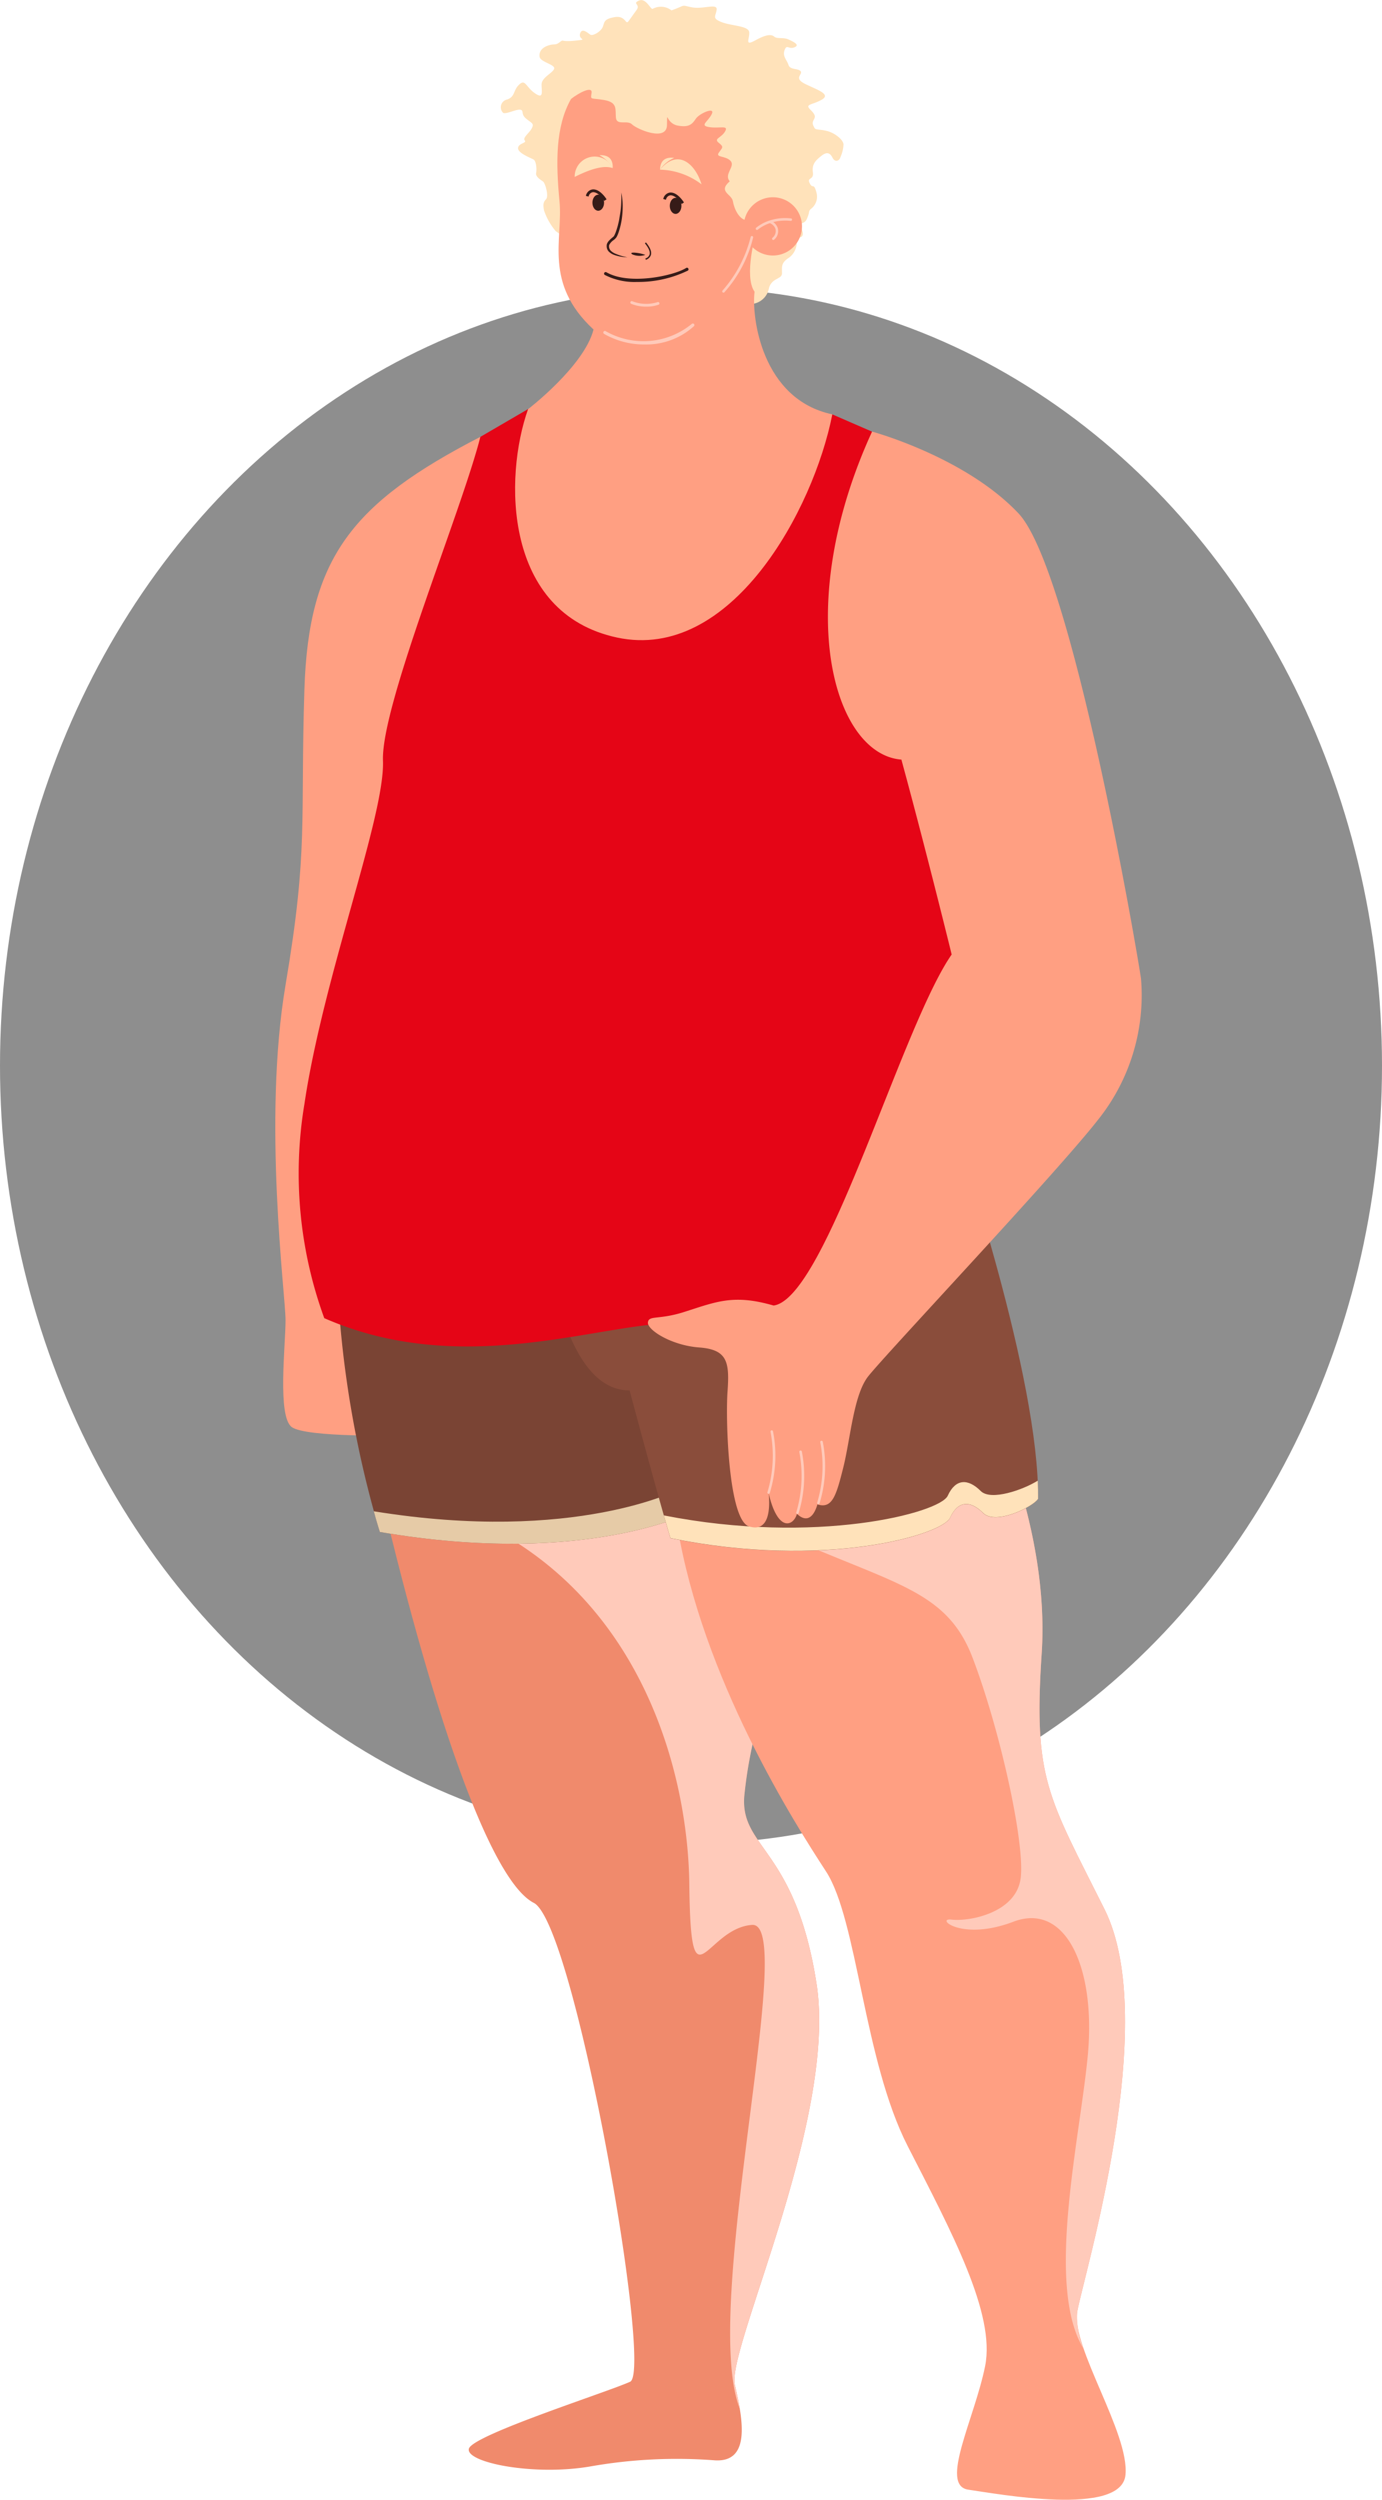 <svg xmlns="http://www.w3.org/2000/svg" width="91.422" height="165.276" viewBox="0 0 91.422 165.276">
    <g id="Group_37" data-name="Group 37" transform="translate(-340.591 -783.652)">
        <ellipse id="Ellipse_5" data-name="Ellipse 5" cx="45.711" cy="51.425" rx="45.711" ry="51.425" transform="translate(340.591 802.685)" fill="#8e8e8e"/>
        <g id="Group_36" data-name="Group 36">
            <path id="Path_110" data-name="Path 110" d="M365.994,883.273c3.6,14.965,7.205,24.8,9.907,26.189s7.9,30.97,6.375,31.662-10.462,3.534-10.67,4.435,4.226,1.8,7.967,1.177a32.974,32.974,0,0,1,8.315-.415c2.355.138,1.87-2.633,1.316-4.989s6.79-17.6,5.4-26.535-5.058-8.938-4.781-12.4a29.751,29.751,0,0,1,1.525-6.859l-1.317-18.291Z" fill="#f08a6c"/>
            <path id="Path_111" data-name="Path 111" d="M394.608,914.8c-1.386-8.938-5.058-8.938-4.781-12.4a29.751,29.751,0,0,1,1.525-6.859l-1.317-18.291-21.862,5.481c14.157,3.937,17.916,17.281,18.017,25.489.1,8.418,1.039,2.91,4.157,2.7,3.047-.2-3.435,25.3-.818,31.988-.086-.521-.2-1.057-.325-1.573C388.65,938.977,395.994,923.734,394.608,914.8Z" fill="#ffcaba" style="mix-blend-mode: multiply;isolation: isolate"/>
            <path id="Path_112" data-name="Path 112" d="M385.393,884.52c1.663,10.115,7.76,19.676,9.839,22.863s2.494,12.471,5.4,18.153,5.819,11.085,5.127,14.549-3.049,7.9-1.109,8.176,10.116,1.8,10.393-.97-3.6-8.453-3.187-10.809,5.542-19.122,1.8-26.6-4.711-8.592-4.157-16.906-3.464-16.351-3.464-16.351Z" fill="#ff9f82"/>
            <path id="Path_113" data-name="Path 113" d="M409.5,892.972c.554-8.314-3.464-16.351-3.464-16.351l-9.114,3.487-5.574,4.55c8.037,3.742,11.778,3.88,13.579,8.592s3.464,12.193,3.187,14.549-3.464,2.91-4.572,2.771.623,1.455,4.087.139,5.474,3.048,4.919,8.868c-.528,5.548-2.815,15.248-.267,19.383a5.464,5.464,0,0,1-.425-2.478c.415-2.355,5.542-19.122,1.8-26.6S408.95,901.286,409.5,892.972Z" fill="#ffcaba" style="mix-blend-mode: multiply;isolation: isolate"/>
            <path id="Path_114" data-name="Path 114" d="M372.368,812.534c-8.453,4.365-11.362,7.968-11.64,16.7s.278,10.531-1.247,19.538,0,20.507,0,22.17-.554,6.374.416,7.067,7.2.554,7.2.554Z" fill="#ff9f82"/>
            <path id="Path_115" data-name="Path 115" d="M362.945,869.139a69.267,69.267,0,0,0,2.772,15.8c13.718,2.355,20.785-1.386,20.785-1.386L377.911,863.6Z" fill="#7a4434"/>
            <path id="Path_116" data-name="Path 116" d="M377.911,863.6l-.267.1,7.923,18.4s-6.886,3.639-20.249,1.472c.241.874.4,1.369.4,1.369,13.718,2.355,20.785-1.386,20.785-1.386Z" fill="#e6cba7"/>
            <path id="Path_117" data-name="Path 117" d="M377.564,869.97c1.04,3.43,2.494,5.612,4.677,5.612,1.974,7.379,2.7,9.769,2.7,9.769,10.185,2.079,17.979-.208,18.5-1.351s1.351-1.143,2.182-.312,3.326-.415,3.637-.935c.1-8-5.3-23.8-5.3-23.8Z" fill="#8a4d3b"/>
            <g id="Group_28" data-name="Group 28">
                <path id="Path_118" data-name="Path 118" d="M405.468,882.233c-.831-.831-1.663-.831-2.182.312s-8.727,3.282-18.779,1.3c.3,1.068.436,1.5.436,1.5,10.185,2.079,17.979-.208,18.5-1.351s1.351-1.143,2.182-.312,3.326-.415,3.637-.935q.008-.573-.021-1.2C408.288,882.146,406.143,882.908,405.468,882.233Z" fill="#ffe2ba"/>
            </g>
            <path id="Path_119" data-name="Path 119" d="M375.52,810.7l-3.152,1.836c-1.247,4.919-6.582,17.737-6.443,21.409s-3.95,14.272-5.2,22.725a27.9,27.9,0,0,0,1.317,14.134c8.868,3.88,17.6.554,22.725.346s11.5-.485,11.5-.485,8.522-6.651,8.591-7.967-.693-34.157-.693-34.157l-5.889-16.351-2.633-1.143Z" fill="#e50516"/>
            <path id="Path_120" data-name="Path 120" d="M393.257,799.353a1.262,1.262,0,0,1-.494,1.351c-.519.338-.441.6-.441,1.013s-.65.286-.858.962a1.275,1.275,0,0,1-1.429,1.065c-.883-.026-10.184-3.456-10.262-3.482a11.563,11.563,0,0,1-2.417-1.325,4.216,4.216,0,0,1-.779-1.377c-.052-.311-.078-.519.13-.727s-.052-1.065-.182-1.169-.52-.312-.468-.572,0-.779-.156-.883-1.039-.416-1.039-.754.6-.337.442-.519.312-.494.468-.806.026-.312-.364-.623-.13-.546-.39-.6-.935.312-1.143.208a.523.523,0,0,1,.26-.883c.545-.182.389-.6.8-.988s.442.156,1.039.572.442-.1.442-.572.728-.753.831-1.039-.909-.442-.961-.8.182-.624.6-.754.415.026.727-.208,0,0,.988-.1.233-.026.363-.467.546,0,.7.078.675-.208.8-.52.052-.52.78-.649.727.519.909.285.26-.363.546-.753-.312-.416.155-.624.78.6.91.546a1.13,1.13,0,0,1,1.247.1c1.013-.364.572-.364,1.325-.208s1.715-.286,1.663.156-.338.571.338.831,1.792.234,1.818.676-.338.935.416.519,1.065-.389,1.247-.233.6.026.935.181.78.364.39.52-.494-.234-.649.182.155.65.259.987.65.208.806.416-.494.442.286.831,1.74.676,1.117,1.04-1.143.285-.78.649.364.468.234.7-.026.363.052.519.312.078.832.208,1.065.572,1.091.883a2.312,2.312,0,0,1-.208.858c-.078.26-.364.338-.52.026s-.363-.416-.727-.13-.65.546-.572,1.091-.416.312-.208.728.26-.078.442.6a1.017,1.017,0,0,1-.39,1.117c-.156.182-.026.13-.234.624s-.6.078-.337.727S393.257,799.353,393.257,799.353Z" fill="#ffe2ba"/>
            <path id="Path_121" data-name="Path 121" d="M388.866,795.638c-.8.7.13.831.208,1.325s.442,1.273.961,1.247.572.831.572.831-.832,2.858-.1,3.9c-.208,1.663.468,7.119,5.144,8.107-1.247,6.339-6.7,16.368-14.237,14.757s-7.483-10.635-5.89-15.1c0,0,3.707-2.84,4.331-5.265-3.326-3.083-2.01-5.959-2.252-8.488s-.277-4.919.762-6.755c.5-.4,1.438-.892,1.36-.4s-.078.312.831.468.728.623.78,1.169.753.13,1.065.441,2.286,1.17,2.312.052-.1-.13.7.026.987-.13,1.221-.467,1.3-.806,1.039-.286-.831.753-.156.857,1.3-.156,1.039.286-.779.468-.415.754.234.311,0,.649.441.182.779.546S388.45,795.17,388.866,795.638Z" fill="#ff9f82"/>
            <g id="Group_30" data-name="Group 30">
                <ellipse id="Ellipse_6" data-name="Ellipse 6" cx="0.385" cy="0.532" rx="0.385" ry="0.532" transform="translate(384.898 796.731)" fill="#361b18"/>
                <g id="Group_29" data-name="Group 29">
                    <path id="Path_122" data-name="Path 122" d="M385.682,797.14c-.258-.394-.546-.606-.772-.57a.347.347,0,0,0-.263.288l-.179-.047a.527.527,0,0,1,.413-.423c.3-.05.651.187.956.65Z" fill="#361b18"/>
                </g>
            </g>
            <g id="Group_32" data-name="Group 32">
                <path id="Path_123" data-name="Path 123" d="M380.551,797.055c0,.293-.173.531-.386.531s-.385-.238-.385-.531.172-.532.385-.532S380.551,796.761,380.551,797.055Z" fill="#361b18"/>
                <g id="Group_31" data-name="Group 31">
                    <path id="Path_124" data-name="Path 124" d="M380.564,796.932c-.259-.394-.546-.6-.772-.57a.35.35,0,0,0-.264.288l-.179-.047a.528.528,0,0,1,.413-.423c.3-.05.652.187.957.65Z" fill="#361b18"/>
                </g>
            </g>
            <g id="Group_33" data-name="Group 33">
                <path id="Path_125" data-name="Path 125" d="M387,795.841a4.71,4.71,0,0,0-2.751-.971C385.476,793.414,386.609,794.546,387,795.841Z" fill="#ffe2ba"/>
                <path id="Path_126" data-name="Path 126" d="M385.193,794.09a2.22,2.22,0,0,0-.942.78C384.274,794.229,384.638,794.02,385.193,794.09Z" fill="#ffe2ba"/>
            </g>
            <g id="Group_34" data-name="Group 34">
                <path id="Path_127" data-name="Path 127" d="M378.608,795.351c1.592-.808,2.221-.679,2.515-.587A1.32,1.32,0,0,0,378.608,795.351Z" fill="#ffe2ba"/>
                <path id="Path_128" data-name="Path 128" d="M380.243,793.914a2.222,2.222,0,0,1,.88.85C381.149,794.122,380.8,793.887,380.243,793.914Z" fill="#ffe2ba"/>
            </g>
            <path id="Path_129" data-name="Path 129" d="M381.69,796.376l.042.23c.013.074.02.164.032.268s.018.221.02.35a5.836,5.836,0,0,1-.055.877,4.98,4.98,0,0,1-.241.983,1.831,1.831,0,0,1-.112.245.793.793,0,0,1-.2.2.9.9,0,0,0-.287.323.413.413,0,0,0,.091.359.887.887,0,0,0,.317.213,3.75,3.75,0,0,0,.576.192l.227.054-.233-.019a2.863,2.863,0,0,1-.609-.131,1.008,1.008,0,0,1-.376-.216.492.492,0,0,1-.136-.219.5.5,0,0,1-.022-.132.624.624,0,0,1,.007-.138.586.586,0,0,1,.142-.244,1.946,1.946,0,0,1,.187-.178c.061-.055.14-.109.157-.155a1.761,1.761,0,0,0,.1-.218,4.9,4.9,0,0,0,.148-.473c.039-.16.078-.317.1-.472s.054-.3.073-.447.03-.28.039-.406c.014-.252.021-.462.016-.611Z" fill="#361b18"/>
            <path id="Path_130" data-name="Path 130" d="M383.279,800.506c-.4-.157-1.167-.231-.849-.031A1.214,1.214,0,0,0,383.279,800.506Z" fill="#361b18"/>
            <g id="Group_35" data-name="Group 35">
                <path id="Path_131" data-name="Path 131" d="M383.313,800.83l-.034-.086a.423.423,0,0,0,.285-.268c.047-.18-.058-.428-.313-.737l.072-.059c.274.334.385.609.33.82A.505.505,0,0,1,383.313,800.83Z" fill="#361b18"/>
            </g>
            <path id="Path_132" data-name="Path 132" d="M383.332,803.926a2.526,2.526,0,0,1-.986-.188.092.092,0,1,1,.072-.17,2.516,2.516,0,0,0,1.668.06.093.093,0,0,1,.083.166A2.336,2.336,0,0,1,383.332,803.926Z" fill="#ffcaba" style="mix-blend-mode: multiply;isolation: isolate"/>
            <path id="Path_133" data-name="Path 133" d="M393.644,798.619a1.926,1.926,0,1,1-1.926-1.925A1.926,1.926,0,0,1,393.644,798.619Z" fill="#ff9f82"/>
            <path id="Path_134" data-name="Path 134" d="M388.455,803a.088.088,0,0,1-.067-.027.085.085,0,0,1,.006-.119,8.425,8.425,0,0,0,1.855-3.534.084.084,0,1,1,.16.05,8.4,8.4,0,0,1-1.9,3.609A.086.086,0,0,1,388.455,803Z" fill="#ffcaba" style="mix-blend-mode: multiply;isolation: isolate"/>
            <path id="Path_135" data-name="Path 135" d="M392.921,798.093a3.316,3.316,0,0,0-1.424.141.075.075,0,0,0-.029.009,2.81,2.81,0,0,0-.853.462.085.085,0,0,0-.013.119.086.086,0,0,0,.066.031.084.084,0,0,0,.052-.018,2.594,2.594,0,0,1,.8-.431.64.64,0,0,1,.369.38.58.58,0,0,1-.2.592.084.084,0,0,0,0,.119.081.081,0,0,0,.058.023.083.083,0,0,0,.061-.026.736.736,0,0,0,.234-.759.8.8,0,0,0-.3-.4,3.238,3.238,0,0,1,1.148-.08.084.084,0,1,0,.026-.166Z" fill="#ffcaba" style="mix-blend-mode: multiply;isolation: isolate"/>
            <path id="Path_136" data-name="Path 136" d="M382.722,802.294a4.3,4.3,0,0,1-2.118-.461.1.1,0,0,1-.038-.142.105.105,0,0,1,.142-.038c1.523.878,4.481.219,5.27-.283a.1.1,0,0,1,.144.032.1.1,0,0,1-.032.143A7.524,7.524,0,0,1,382.722,802.294Z" fill="#361b18"/>
            <path id="Path_137" data-name="Path 137" d="M383.216,806.427a5.289,5.289,0,0,1-2.665-.7.1.1,0,0,1,.106-.179,5.044,5.044,0,0,0,5.694-.478.1.1,0,0,1,.146.148A4.71,4.71,0,0,1,383.216,806.427Z" fill="#ffcaba" style="mix-blend-mode: multiply;isolation: isolate"/>
            <path id="Path_138" data-name="Path 138" d="M398.28,812.188c-5.335,11.639-2.563,21.339,1.94,21.686,1.663,6.1,3.326,12.886,3.326,12.886-3.326,4.781-8.314,22.725-11.779,23.21-2.632-.762-3.776-.26-5.889.416-1.732.554-2.355.208-2.425.693s1.525,1.524,3.395,1.663,2.009.97,1.871,2.91.069,8.5,1.42,8.92,1.4-1.2,1.3-2.183c.624,2.65,1.663,2.131,1.871,1.351.987.936,1.351-.623,1.351-.623.987.312,1.247-.572,1.715-2.442s.675-4.729,1.611-5.976,12.419-13.406,15.225-16.992a13.171,13.171,0,0,0,2.858-9.353c-.26-1.819-4.573-27.021-8.107-30.762S398.28,812.188,398.28,812.188Z" fill="#ff9f82"/>
            <path id="Path_139" data-name="Path 139" d="M391.479,882.411a.086.086,0,0,1-.072,0,.084.084,0,0,1-.045-.11,8.4,8.4,0,0,0,.2-3.986.084.084,0,0,1,.167-.022,8.4,8.4,0,0,1-.216,4.074A.089.089,0,0,1,391.479,882.411Z" fill="#ffcaba" style="mix-blend-mode: multiply;isolation: isolate"/>
            <path id="Path_140" data-name="Path 140" d="M393.384,883.745a.086.086,0,0,1-.072,0,.084.084,0,0,1-.044-.11,8.432,8.432,0,0,0,.2-3.986.084.084,0,0,1,.167-.022,8.383,8.383,0,0,1-.216,4.073A.082.082,0,0,1,393.384,883.745Z" fill="#ffcaba" style="mix-blend-mode: multiply;isolation: isolate"/>
            <path id="Path_141" data-name="Path 141" d="M394.77,883.1a.086.086,0,0,1-.072,0,.084.084,0,0,1-.045-.11,8.4,8.4,0,0,0,.2-3.986.084.084,0,0,1,.167-.022,8.4,8.4,0,0,1-.216,4.074A.089.089,0,0,1,394.77,883.1Z" fill="#ffcaba" style="mix-blend-mode: multiply;isolation: isolate"/>
        </g>
    </g>
</svg>